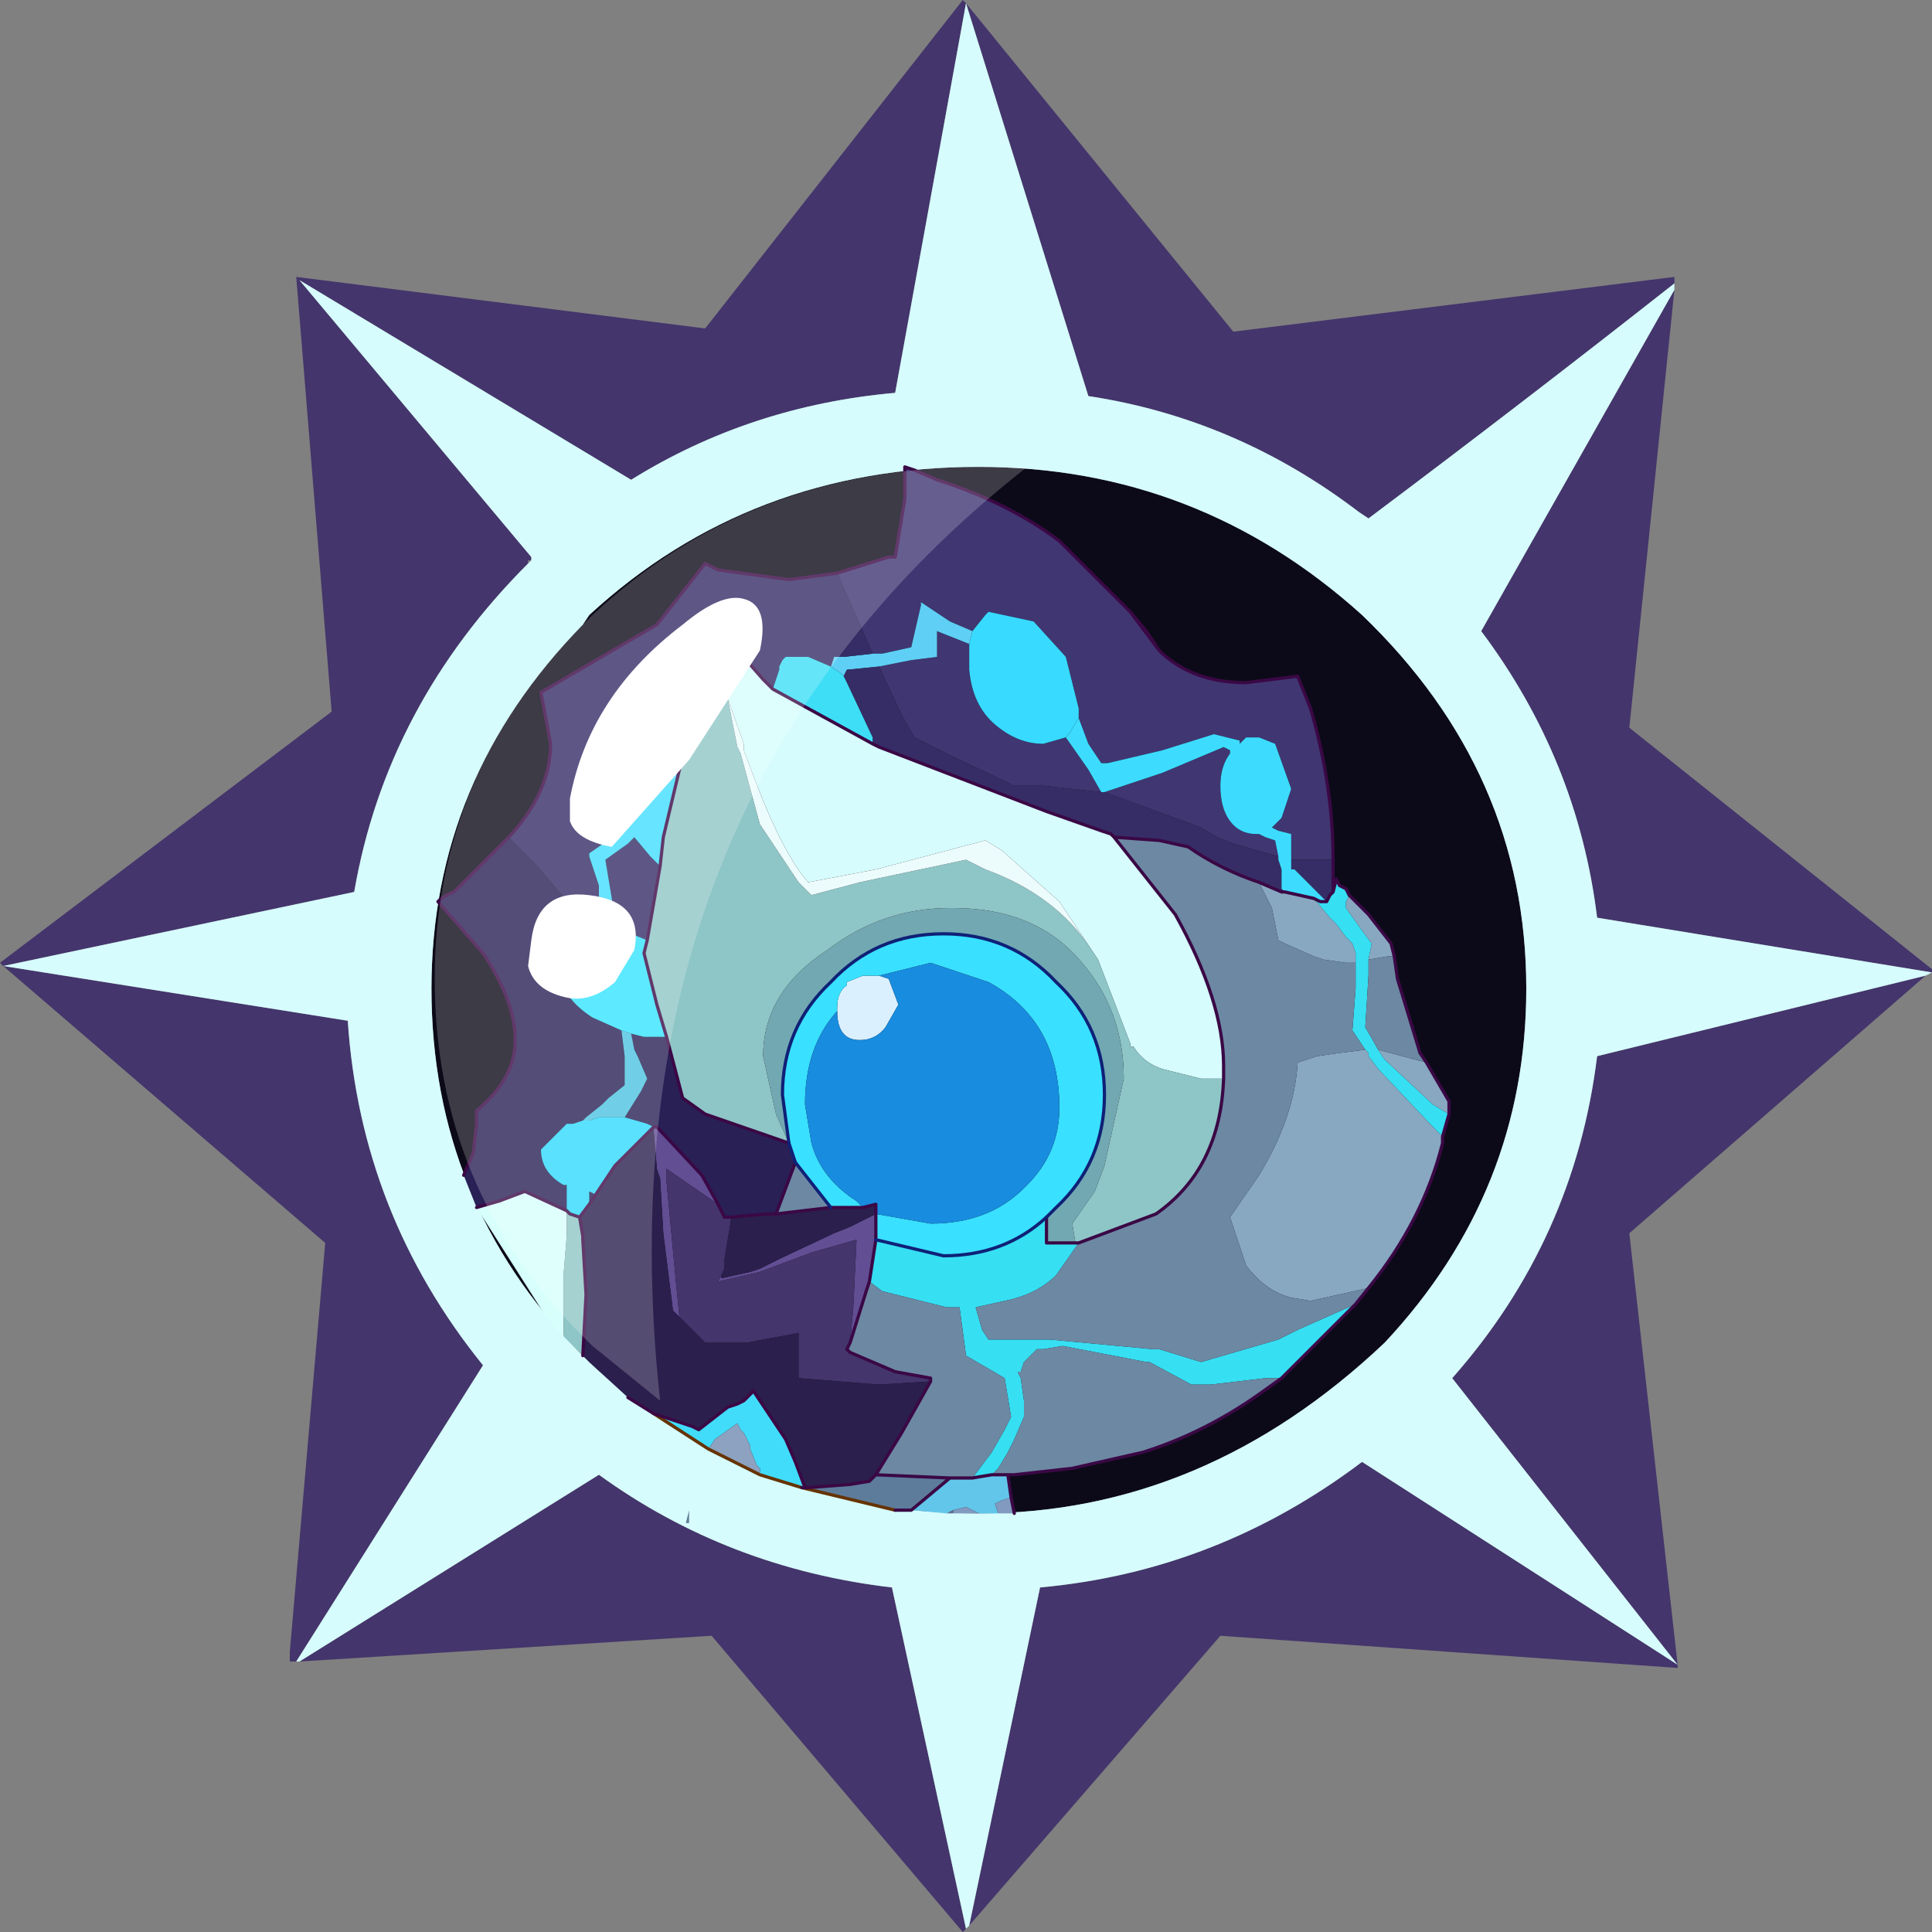 <?xml version="1.0" encoding="UTF-8" standalone="no"?>
<svg xmlns:ffdec="https://www.free-decompiler.com/flash" xmlns:xlink="http://www.w3.org/1999/xlink" ffdec:objectType="frame" height="30.0px" width="30.0px" xmlns="http://www.w3.org/2000/svg">
  <rect width="100%" height="100%" fill="#808080" stroke="none"/>
  <g transform="matrix(1.0, 0.0, 0.0, 1.0, 0.0, 0.0)">
    <use ffdec:characterId="1" height="30.0" transform="matrix(1.0, 0.0, 0.0, 1.0, 0.0, 0.0)" width="30.0" xlink:href="#shape0"/>
    <use ffdec:characterId="3" height="30.0" transform="matrix(1.0, 0.0, 0.0, 1.0, 0.0, 0.0)" width="30.0" xlink:href="#sprite0"/>
  </g>
  <defs>
    <g id="shape0" transform="matrix(1.0, 0.0, 0.0, 1.0, 0.0, 0.0)">
      <path d="M0.0 0.0 L30.0 0.0 30.0 30.0 0.0 30.0 0.0 0.0" fill="#33cc66" fill-opacity="0.0" fill-rule="evenodd" stroke="none"/>
    </g>
    <g id="sprite0" transform="matrix(1.0, 0.0, 0.0, 1.0, 0.0, 0.0)">
      <use ffdec:characterId="2" height="30.0" transform="matrix(1.0, 0.0, 0.0, 1.0, 0.0, 0.0)" width="30.0" xlink:href="#shape1"/>
    </g>
    <g id="shape1" transform="matrix(1.0, 0.0, 0.0, 1.0, 0.0, 0.0)">
      <path d="M26.0 4.4 Q23.65 6.25 21.25 8.05 L21.1 7.95 Q19.2 6.5 16.9 6.15 L15.0 0.05 13.9 6.1 Q11.65 6.3 9.8 7.45 L4.65 4.35 8.25 8.65 8.25 8.7 8.2 8.7 8.2 8.75 Q6.0 10.95 5.5 13.85 L0.05 15.0 5.4 15.85 Q5.6 18.85 7.5 21.2 L4.6 25.8 4.5 25.8 4.5 25.65 5.05 19.3 0.05 15.0 0.0 14.95 5.15 11.05 4.6 4.3 10.95 5.1 14.95 0.0 15.0 0.05 19.15 5.15 26.0 4.3 26.0 4.4 M4.65 25.8 L9.3 22.9 Q11.3 24.35 13.85 24.65 L15.0 29.95 14.95 30.0 11.05 25.4 4.65 25.8 M15.05 29.9 L16.15 24.65 Q18.9 24.4 21.15 22.7 L26.05 25.85 22.55 21.4 Q24.45 19.25 24.8 16.4 L29.9 15.15 25.3 19.15 26.05 25.85 26.05 25.9 18.95 25.4 15.05 29.9 M30.0 15.1 L24.8 14.25 Q24.5 11.8 23.0 9.8 L26.0 4.5 25.3 11.3 30.0 15.05 30.0 15.1" fill="#44356c" fill-rule="evenodd" stroke="none"/>
      <path d="M23.7 15.35 Q23.7 18.5 21.5 20.85 18.7 23.5 15.2 23.5 11.65 23.5 9.15 21.15 L9.0 21.0 Q6.7 18.65 6.7 15.35 6.7 12.1 9.05 9.7 L9.15 9.55 Q11.65 7.25 15.2 7.25 18.6 7.25 21.15 9.55 23.7 12.0 23.7 15.35" fill="#0c0a18" fill-rule="evenodd" stroke="none"/>
      <path d="M26.0 4.4 L26.0 4.5 23.0 9.8 Q24.5 11.8 24.8 14.25 L30.0 15.1 29.9 15.15 24.8 16.4 Q24.45 19.25 22.55 21.4 L26.05 25.85 21.15 22.7 Q18.9 24.4 16.15 24.65 L15.05 29.9 15.0 29.95 13.85 24.65 Q11.3 24.35 9.3 22.9 L4.65 25.8 4.6 25.8 7.5 21.2 Q5.6 18.85 5.4 15.85 L0.05 15.0 5.5 13.85 Q6.0 10.95 8.2 8.75 L8.25 8.7 8.25 8.65 4.65 4.35 9.8 7.45 Q11.65 6.3 13.9 6.1 L15.0 0.05 16.9 6.15 Q19.2 6.5 21.1 7.95 L21.25 8.05 Q23.65 6.25 26.0 4.4 M23.7 15.35 Q23.7 12.0 21.15 9.55 18.6 7.25 15.2 7.25 11.65 7.25 9.15 9.55 L9.05 9.7 Q6.7 12.1 6.7 15.35 6.7 18.65 9.0 21.0 L9.15 21.15 Q11.65 23.5 15.2 23.5 18.7 23.5 21.5 20.85 23.7 18.5 23.7 15.35" fill="#d6fcfd" fill-rule="evenodd" stroke="none"/>
      <path d="M15.65 22.9 L15.7 23.25 15.55 23.3 15.45 23.35 15.5 23.5 15.2 23.5 15.0 23.4 14.8 23.45 14.7 23.5 14.15 23.45 14.75 22.95 14.95 22.95 15.1 22.95 15.4 22.9 15.65 22.9" fill="#62c6ea" fill-rule="evenodd" stroke="none"/>
      <path d="M15.7 23.25 L15.75 23.5 15.5 23.5 15.45 23.35 15.55 23.3 15.7 23.25 M15.2 23.5 L14.8 23.5 14.8 23.45 15.0 23.4 15.2 23.5" fill="#829ac0" fill-rule="evenodd" stroke="none"/>
      <path d="M14.8 23.5 L14.7 23.5 14.8 23.45 14.8 23.5" fill="#5e7393" fill-rule="evenodd" stroke="none"/>
      <path d="M20.7 13.35 L20.4 13.35 20.05 13.35 20.05 12.95 19.85 12.9 19.75 12.85 19.9 12.7 20.05 12.25 19.8 11.55 19.55 11.45 19.5 11.45 19.4 11.45 19.35 11.45 19.25 11.55 19.25 11.5 18.85 11.4 18.05 11.65 17.2 11.85 17.1 11.85 16.9 11.55 16.75 11.15 16.75 11.0 16.55 10.2 16.05 9.65 15.35 9.5 15.3 9.55 15.1 9.8 14.75 9.65 14.45 9.45 14.3 9.35 14.3 9.4 14.15 10.05 13.7 10.15 13.55 10.15 13.0 8.9 13.8 8.65 13.9 8.65 14.05 7.75 14.05 7.35 14.05 7.25 14.2 7.3 14.55 7.45 Q15.65 7.8 16.45 8.4 L17.55 9.5 18.0 10.1 18.05 10.15 Q18.55 10.6 19.35 10.6 L20.15 10.5 20.35 11.0 Q20.7 12.2 20.7 13.35 M15.05 10.0 L15.05 10.1 15.05 10.4 Q15.1 10.95 15.45 11.25 15.8 11.55 16.2 11.55 L16.55 11.45 16.9 11.95 17.1 12.3 16.2 12.2 15.75 12.2 14.8 11.75 14.2 11.45 14.0 11.1 13.65 10.35 13.9 10.3 14.15 10.25 14.55 10.2 14.55 9.8 15.05 10.0 M17.15 12.3 L18.05 12.0 19.0 11.6 19.1 11.65 19.1 11.7 Q18.95 11.9 18.95 12.2 18.95 12.55 19.1 12.75 19.25 12.95 19.5 12.95 L19.55 12.95 19.65 13.0 19.8 13.05 19.85 13.3 19.15 13.1 18.9 13.0 18.65 12.85 17.15 12.3" fill="#403672" fill-rule="evenodd" stroke="none"/>
      <path d="M13.55 10.15 L13.7 10.15 14.15 10.05 14.3 9.4 14.3 9.35 14.45 9.45 14.75 9.65 15.1 9.8 15.05 10.0 14.55 9.8 14.55 10.2 14.15 10.25 13.9 10.3 13.65 10.35 13.15 10.4 13.1 10.5 13.05 10.45 12.9 10.35 12.95 10.2 13.1 10.2 13.55 10.15" fill="#5fcff5" fill-rule="evenodd" stroke="none"/>
      <path d="M20.05 13.35 L20.4 13.35 20.7 13.35 20.7 13.45 20.7 13.6 20.7 13.85 20.65 13.9 20.6 14.0 20.55 13.95 20.1 13.5 20.05 13.5 20.05 13.35 M13.0 8.9 L13.55 10.15 13.1 10.2 12.95 10.2 12.9 10.35 12.55 10.2 12.35 10.2 12.2 10.2 12.15 10.25 12.1 10.35 12.1 10.4 12.0 10.7 11.85 10.55 11.15 9.75 11.15 9.8 10.55 11.95 10.15 11.85 9.85 11.9 9.75 11.9 9.7 12.25 9.8 12.8 9.15 13.25 9.15 13.3 9.3 13.75 9.3 14.25 9.3 14.35 9.15 14.4 8.3 13.4 7.9 13.0 Q8.55 12.3 8.55 11.55 L8.4 10.75 10.2 9.7 10.95 8.75 11.15 8.85 12.25 9.0 13.0 8.9 M19.55 13.7 Q18.95 13.5 18.45 13.15 L18.0 13.05 17.3 13.0 17.25 12.95 17.1 12.9 16.25 12.6 13.65 11.6 13.55 11.55 13.55 11.45 13.15 10.6 13.1 10.5 13.15 10.4 13.65 10.35 14.0 11.1 14.2 11.45 14.8 11.75 15.75 12.2 16.2 12.2 17.1 12.3 17.15 12.3 18.65 12.85 18.9 13.0 19.15 13.1 19.85 13.3 19.85 13.35 19.9 13.5 19.9 13.6 19.9 13.8 19.95 13.85 19.9 13.85 19.55 13.7 M9.55 14.4 L9.5 13.95 9.4 13.35 9.75 13.1 9.85 13.0 10.1 13.3 10.25 13.45 10.05 14.6 9.55 14.4" fill="#362d66" fill-rule="evenodd" stroke="none"/>
      <path d="M12.0 10.7 L12.1 10.4 12.1 10.35 12.15 10.25 12.2 10.2 12.35 10.2 12.55 10.2 12.9 10.35 13.05 10.45 13.1 10.5 13.15 10.6 13.55 11.45 13.55 11.55 12.0 10.7" fill="#3edef6" fill-rule="evenodd" stroke="none"/>
      <path d="M15.1 9.8 L15.3 9.55 15.35 9.5 16.05 9.65 16.55 10.2 16.75 11.0 16.75 11.15 16.6 11.4 16.55 11.45 16.2 11.55 Q15.8 11.55 15.45 11.25 15.1 10.95 15.05 10.4 L15.05 10.1 15.05 10.0 15.1 9.8" fill="#38daff" fill-rule="evenodd" stroke="none"/>
      <path d="M16.75 11.15 L16.9 11.55 17.1 11.85 17.2 11.85 18.05 11.65 18.85 11.4 19.25 11.5 19.25 11.55 19.35 11.45 19.4 11.45 19.5 11.45 19.55 11.45 19.8 11.55 20.05 12.25 19.9 12.7 19.75 12.85 19.85 12.9 20.05 12.95 20.05 13.35 20.05 13.5 20.1 13.5 20.55 13.95 20.6 14.0 20.5 14.0 20.4 13.95 19.95 13.85 19.9 13.8 19.9 13.6 19.9 13.5 19.85 13.35 19.85 13.3 19.8 13.05 19.65 13.0 19.55 12.95 19.5 12.95 Q19.25 12.95 19.1 12.75 18.95 12.55 18.95 12.2 18.95 11.9 19.1 11.7 L19.1 11.65 19.0 11.6 18.05 12.0 17.15 12.3 17.1 12.3 16.9 11.95 16.55 11.45 16.6 11.4 16.75 11.15" fill="#3ddcff" fill-rule="evenodd" stroke="none"/>
      <path d="M7.4 18.75 L7.2 18.25 7.35 17.9 7.4 17.45 7.4 17.25 Q8.0 16.75 8.0 16.15 8.0 15.55 7.5 14.8 L6.8 14.0 Q6.9 13.9 7.05 13.85 L7.9 13.0 8.3 13.4 9.15 14.4 9.0 14.4 8.8 14.55 Q8.65 14.75 8.65 14.9 8.65 15.45 9.2 15.8 L9.65 16.0 9.7 16.4 9.7 16.6 9.7 16.85 9.45 17.05 9.35 17.15 9.1 17.35 9.05 17.4 8.9 17.45 8.8 17.45 8.4 17.85 Q8.4 18.2 8.75 18.4 L8.8 18.4 8.8 18.5 8.8 18.8 8.15 18.5 7.75 18.65 7.4 18.75 M9.8 16.05 L10.0 16.1 10.1 16.1 10.35 16.1 10.6 17.05 10.95 17.3 12.25 17.75 12.35 18.05 12.05 18.85 11.9 18.85 11.35 18.9 11.25 18.9 11.2 18.8 11.15 18.7 10.9 18.25 10.2 17.5 10.15 17.5 10.05 17.45 9.7 17.35 9.95 16.95 10.05 16.75 9.9 16.4 9.85 16.3 9.8 16.05 M9.15 18.7 L9.15 18.5 9.25 18.55 9.15 18.7" fill="#292056" fill-rule="evenodd" stroke="none"/>
      <path d="M14.15 23.45 L13.9 23.45 12.45 23.1 12.5 23.1 12.55 23.1 13.2 23.05 13.5 23.0 13.6 22.9 14.75 22.95 14.15 23.45" fill="#5d7c9c" fill-rule="evenodd" stroke="none"/>
      <path d="M9.3 14.35 L9.3 14.25 9.3 13.75 9.15 13.3 9.15 13.25 9.8 12.8 9.7 12.25 9.75 11.9 9.85 11.9 10.15 11.85 10.55 11.95 10.3 13.0 10.25 13.45 10.1 13.3 9.85 13.0 9.75 13.1 9.4 13.35 9.5 13.95 9.55 14.4 9.5 14.4 9.3 14.35" fill="#41ddff" fill-rule="evenodd" stroke="none"/>
      <path d="M9.3 14.35 L9.5 14.4 9.55 14.4 10.05 14.6 10.0 14.8 10.2 15.6 10.35 16.1 10.1 16.1 10.0 16.1 9.8 16.05 9.65 16.0 9.2 15.8 Q8.65 15.45 8.65 14.9 8.65 14.75 8.8 14.55 L9.0 14.4 9.15 14.4 9.3 14.35" fill="#34e3ff" fill-rule="evenodd" stroke="none"/>
      <path d="M9.65 16.0 L9.8 16.05 9.85 16.3 9.9 16.4 10.05 16.75 9.95 16.95 9.7 17.35 9.5 17.35 9.3 17.35 9.15 17.4 9.05 17.4 9.1 17.35 9.35 17.15 9.45 17.05 9.7 16.85 9.7 16.6 9.7 16.4 9.65 16.0" fill="#4cc3e1" fill-rule="evenodd" stroke="none"/>
      <path d="M9.05 17.4 L9.15 17.4 9.3 17.35 9.5 17.35 9.7 17.35 10.05 17.45 10.15 17.5 9.55 18.1 9.25 18.55 9.15 18.5 9.15 18.7 9.0 18.9 8.85 18.85 8.8 18.8 8.8 18.5 8.8 18.4 8.75 18.4 Q8.4 18.2 8.4 17.85 L8.8 17.45 8.9 17.45 9.05 17.4" fill="#30dafe" fill-rule="evenodd" stroke="none"/>
      <path d="M20.6 14.0 L20.65 13.9 20.7 13.85 20.75 13.65 20.8 13.75 20.9 13.8 20.95 13.9 20.9 14.0 20.9 14.1 21.15 14.45 21.3 14.65 21.25 14.9 21.25 15.15 21.2 15.95 21.4 16.3 21.5 16.45 22.25 17.15 22.5 17.3 22.4 17.65 22.25 17.5 21.4 16.6 21.25 16.4 21.25 16.35 21.2 16.3 21.0 16.0 21.05 15.35 21.05 14.95 21.05 14.8 21.0 14.65 20.9 14.55 20.75 14.35 20.65 14.25 20.4 13.95 20.5 14.0 20.6 14.0 M21.05 20.25 L20.85 20.45 19.9 21.4 19.65 21.4 18.8 21.5 18.5 21.5 17.85 21.15 17.8 21.15 16.5 20.9 16.2 20.95 16.1 20.95 15.9 21.15 15.85 21.3 15.8 21.3 15.85 21.4 15.9 21.75 15.9 22.0 15.75 22.35 15.65 22.55 15.5 22.8 15.4 22.9 15.1 22.95 15.4 22.55 15.6 22.2 15.7 22.0 15.65 21.7 15.6 21.4 15.0 21.05 14.9 20.3 14.7 20.3 13.7 20.05 13.5 19.9 13.6 19.25 14.65 19.5 Q15.6 19.5 16.25 18.9 L16.25 19.3 16.55 19.3 16.7 19.3 16.75 19.3 16.4 19.8 Q16.1 20.1 15.6 20.2 L15.15 20.3 15.25 20.65 15.35 20.8 15.4 20.8 15.65 20.8 16.2 20.8 16.3 20.8 17.9 20.95 18.0 20.95 18.65 21.15 19.85 20.8 20.15 20.65 21.05 20.25" fill="#36dff2" fill-rule="evenodd" stroke="none"/>
      <path d="M20.95 13.9 L21.25 14.2 21.6 14.65 21.65 14.85 21.55 14.85 21.25 14.9 21.3 14.65 21.15 14.45 20.9 14.1 20.9 14.0 20.95 13.9 M22.15 16.5 L22.5 17.1 22.5 17.3 22.25 17.15 21.5 16.45 21.4 16.3 22.15 16.5 M22.4 17.65 L22.4 17.75 Q22.1 18.95 21.25 20.0 L20.35 20.2 20.05 20.15 Q19.65 20.05 19.35 19.65 L19.1 18.9 19.55 18.25 Q20.1 17.35 20.15 16.5 L20.45 16.4 20.8 16.35 21.2 16.3 21.25 16.35 21.25 16.4 21.4 16.6 22.25 17.5 22.4 17.65 M20.4 13.95 L20.65 14.25 20.75 14.35 20.9 14.55 21.0 14.65 21.05 14.8 21.05 14.95 20.9 14.95 20.55 14.9 20.4 14.85 19.95 14.65 19.85 14.6 19.75 14.1 19.55 13.7 19.9 13.85 19.95 13.85 20.4 13.95" fill="#88a8c1" fill-rule="evenodd" stroke="none"/>
      <path d="M21.65 14.85 L21.7 15.2 22.05 16.35 22.15 16.5 21.4 16.3 21.2 15.95 21.25 15.15 21.25 14.9 21.55 14.85 21.65 14.85 M21.25 20.0 L21.05 20.25 20.15 20.65 19.85 20.8 18.65 21.15 18.0 20.95 17.9 20.95 16.3 20.8 16.2 20.8 15.65 20.8 15.4 20.8 15.35 20.8 15.25 20.65 15.15 20.3 15.6 20.2 Q16.1 20.1 16.4 19.8 L16.75 19.3 17.95 18.85 Q18.95 18.15 19.0 16.75 L19.0 16.55 Q19.0 15.55 18.25 14.2 L17.3 13.0 18.0 13.05 18.45 13.15 Q18.95 13.5 19.55 13.7 L19.75 14.1 19.85 14.6 19.95 14.65 20.4 14.85 20.55 14.9 20.9 14.95 21.05 14.95 21.05 15.35 21.0 16.0 21.2 16.3 20.8 16.35 20.45 16.4 20.15 16.5 Q20.1 17.35 19.55 18.25 L19.1 18.9 19.35 19.65 Q19.65 20.05 20.05 20.15 L20.35 20.2 21.25 20.0 M19.9 21.4 L19.55 21.65 Q18.7 22.25 17.75 22.55 L16.65 22.8 15.75 22.9 15.65 22.9 15.4 22.9 15.5 22.8 15.65 22.55 15.75 22.35 15.9 22.0 15.9 21.75 15.85 21.4 15.8 21.3 15.85 21.3 15.9 21.15 16.1 20.95 16.2 20.95 16.5 20.9 17.8 21.15 17.85 21.15 18.5 21.5 18.8 21.5 19.65 21.4 19.9 21.4 M12.35 18.05 L12.9 18.75 12.05 18.85 12.35 18.05 M13.5 19.9 L13.7 20.05 14.7 20.3 14.9 20.3 15.0 21.05 15.6 21.4 15.65 21.7 15.7 22.0 15.6 22.2 15.4 22.55 15.1 22.95 14.95 22.95 14.75 22.95 13.6 22.9 14.0 22.25 14.45 21.45 14.45 21.4 13.9 21.3 13.2 21.0 13.15 20.95 13.2 20.85 13.45 20.05 13.5 19.9" fill="#6d88a3" fill-rule="evenodd" stroke="none"/>
      <path d="M17.3 13.0 L18.25 14.2 Q19.0 15.55 19.0 16.55 L19.0 16.75 18.65 16.75 18.05 16.6 Q17.75 16.5 17.6 16.25 L17.55 16.25 17.55 16.2 17.05 14.9 16.45 14.0 15.55 13.2 15.3 13.05 13.6 13.5 12.55 13.7 Q12.15 13.25 11.7 12.05 L11.55 11.65 11.55 11.55 11.3 10.85 11.15 10.05 11.15 9.8 11.15 9.75 11.85 10.55 12.0 10.7 13.55 11.55 13.65 11.6 16.25 12.6 17.1 12.9 17.25 12.95 17.3 13.0" fill="#d6fcfd" fill-rule="evenodd" stroke="none"/>
      <path d="M9.05 21.05 L9.0 21.0 8.75 20.75 8.75 20.55 8.75 19.8 8.8 19.2 8.8 18.8 8.85 18.85 9.0 18.9 9.05 19.2 9.05 19.25 9.1 20.1 9.05 21.05 M19.0 16.75 Q18.95 18.15 17.95 18.85 L16.75 19.3 16.7 19.3 16.65 19.0 17.0 18.5 17.15 18.1 17.45 16.75 Q17.45 15.7 16.8 14.95 16.1 14.1 14.8 14.1 L14.75 14.1 Q13.7 14.1 12.85 14.75 11.85 15.4 11.85 16.4 L12.05 17.3 12.25 17.75 10.95 17.3 10.6 17.05 10.35 16.1 10.2 15.6 10.0 14.8 10.05 14.6 10.25 13.45 10.3 13.0 10.55 11.95 11.15 9.8 11.15 10.05 11.3 10.85 11.45 11.6 11.5 11.7 11.8 12.8 12.4 13.7 12.5 13.8 12.6 13.9 13.35 13.7 15.0 13.35 15.3 13.5 Q16.4 13.9 16.95 14.75 L17.05 14.9 17.55 16.2 17.55 16.25 17.6 16.25 Q17.75 16.5 18.05 16.6 L18.65 16.75 19.0 16.75" fill="#8ec5c6" fill-rule="evenodd" stroke="none"/>
      <path d="M11.3 10.85 L11.55 11.55 11.55 11.65 11.7 12.05 Q12.15 13.25 12.55 13.7 L13.6 13.5 15.3 13.05 15.55 13.2 16.45 14.0 17.05 14.9 16.95 14.75 Q16.4 13.9 15.3 13.5 L15.0 13.35 13.35 13.7 12.6 13.9 12.5 13.8 12.4 13.7 11.8 12.8 11.5 11.7 11.45 11.6 11.3 10.85" fill="#ecfcfc" fill-rule="evenodd" stroke="none"/>
      <path d="M16.25 18.9 L16.4 18.75 Q17.15 18.05 17.15 17.0 17.15 15.95 16.4 15.25 15.7 14.5 14.65 14.5 13.6 14.5 12.9 15.25 12.15 15.95 12.15 17.0 L12.25 17.75 12.05 17.3 11.85 16.4 Q11.85 15.4 12.85 14.75 13.7 14.1 14.75 14.1 L14.8 14.1 Q16.1 14.1 16.8 14.95 17.45 15.7 17.45 16.75 L17.15 18.1 17.0 18.5 16.65 19.0 16.7 19.3 16.55 19.3 16.25 19.3 16.25 18.9" fill="#72a8b1" fill-rule="evenodd" stroke="none"/>
      <path d="M13.65 15.15 L13.8 15.2 13.95 15.6 13.75 15.95 Q13.6 16.15 13.35 16.15 13.0 16.15 13.0 15.7 L13.0 15.65 Q13.0 15.4 13.15 15.3 L13.15 15.25 13.4 15.15 13.45 15.15 13.55 15.15 13.65 15.15" fill="#dbf0ff" fill-rule="evenodd" stroke="none"/>
      <path d="M13.6 18.85 L14.45 19.0 Q15.35 19.0 15.9 18.45 L15.95 18.4 Q16.45 17.9 16.45 17.2 16.45 15.85 15.35 15.25 L14.45 14.95 13.65 15.15 13.55 15.15 13.45 15.15 13.4 15.15 13.15 15.25 13.15 15.3 Q13.0 15.4 13.0 15.65 L13.0 15.7 Q12.5 16.25 12.5 17.15 L12.6 17.75 Q12.75 18.3 13.3 18.65 L13.35 18.7 13.4 18.75 12.9 18.75 12.35 18.05 12.25 17.75 12.15 17.0 Q12.15 15.95 12.9 15.25 13.6 14.5 14.65 14.5 15.7 14.5 16.4 15.25 17.15 15.95 17.15 17.0 17.15 18.05 16.4 18.75 L16.25 18.9 Q15.6 19.5 14.65 19.5 L13.6 19.25 13.6 19.15 13.6 18.85" fill="#39e0ff" fill-rule="evenodd" stroke="none"/>
      <path d="M13.65 15.15 L14.45 14.95 15.35 15.25 Q16.45 15.85 16.45 17.2 16.45 17.9 15.95 18.4 L15.9 18.45 Q15.35 19.0 14.45 19.0 L13.6 18.85 13.6 18.8 13.6 18.7 13.4 18.75 13.35 18.7 13.3 18.65 Q12.75 18.3 12.6 17.75 L12.5 17.15 Q12.5 16.25 13.0 15.7 13.0 16.15 13.35 16.15 13.6 16.15 13.75 15.95 L13.95 15.6 13.8 15.2 13.65 15.15" fill="#188cde" fill-rule="evenodd" stroke="none"/>
      <path d="M13.6 18.85 L13.6 19.15 13.6 19.25 13.5 19.9 13.45 20.05 13.2 20.85 13.25 20.3 13.3 19.25 12.6 19.45 11.8 19.75 11.15 19.9 11.2 19.8 11.2 19.85 11.65 19.75 11.8 19.7 12.1 19.55 12.95 19.15 13.2 19.05 13.6 18.85 M10.15 17.5 L10.2 17.5 10.9 18.25 11.15 18.7 10.35 18.15 10.35 18.35 10.5 19.95 10.55 20.45 10.45 20.35 10.3 19.15 10.25 18.3 10.2 18.15 10.15 17.55 10.15 17.5" fill="#614e93" fill-rule="evenodd" stroke="none"/>
      <path d="M11.15 18.7 L11.2 18.8 11.25 18.9 11.35 18.9 11.35 18.95 11.25 19.55 11.25 19.7 11.2 19.8 11.15 19.9 11.8 19.75 12.6 19.45 13.3 19.25 13.25 20.3 13.2 20.85 13.15 20.95 13.2 21.0 13.9 21.3 14.45 21.4 14.45 21.45 13.65 21.5 12.4 21.4 12.4 20.7 11.85 20.8 11.6 20.85 11.2 20.85 10.95 20.85 10.75 20.65 10.55 20.45 10.5 19.95 10.35 18.35 10.35 18.15 11.15 18.7" fill="#44356c" fill-rule="evenodd" stroke="none"/>
      <path d="M10.15 21.95 L9.75 21.7 9.15 21.15 9.05 21.05 9.1 20.1 9.05 19.25 9.05 19.2 9.0 18.9 9.15 18.7 9.25 18.55 9.55 18.1 10.15 17.5 10.15 17.55 10.2 18.15 10.25 18.3 10.3 19.15 10.45 20.35 10.55 20.45 10.75 20.65 10.95 20.85 11.2 20.85 11.6 20.85 11.85 20.8 12.4 20.7 12.4 21.4 13.65 21.5 14.45 21.45 14.0 22.25 13.6 22.9 13.5 23.0 13.2 23.05 12.55 23.1 12.5 23.1 12.35 22.7 12.2 22.35 11.7 21.6 11.65 21.65 11.55 21.75 11.45 21.8 11.3 21.85 10.85 22.2 10.75 22.15 10.3 22.0 10.15 21.95 M13.4 18.75 L13.6 18.7 13.6 18.8 13.6 18.85 13.2 19.05 12.95 19.15 12.1 19.55 11.8 19.7 11.65 19.75 11.2 19.85 11.2 19.8 11.25 19.7 11.25 19.55 11.35 18.95 11.35 18.9 11.9 18.85 12.05 18.85 12.9 18.75 13.4 18.75" fill="#2b1f4d" fill-rule="evenodd" stroke="none"/>
      <path d="M8.75 20.75 L8.65 20.65 8.45 20.4 7.4 18.75 7.75 18.65 8.15 18.5 8.8 18.8 8.8 19.2 8.75 19.8 8.75 20.55 8.75 20.75" fill="#d7fffc" fill-rule="evenodd" stroke="none"/>
      <path d="M12.45 23.1 L11.8 22.9 11.8 22.8 11.75 22.75 11.65 22.5 11.65 22.45 11.55 22.25 11.5 22.2 11.45 22.1 11.1 22.35 11.0 22.5 10.15 21.95 10.3 22.0 10.75 22.15 10.85 22.2 11.3 21.85 11.45 21.8 11.55 21.75 11.65 21.65 11.7 21.6 12.2 22.35 12.35 22.7 12.5 23.1 12.45 23.1" fill="#41dcfa" fill-rule="evenodd" stroke="none"/>
      <path d="M10.7 23.65 L10.65 23.65 10.7 23.45 10.7 23.65" fill="#617c93" fill-rule="evenodd" stroke="none"/>
      <path d="M11.8 22.9 L11.0 22.5 11.1 22.35 11.45 22.1 11.5 22.2 11.55 22.25 11.65 22.45 11.65 22.5 11.75 22.75 11.8 22.8 11.8 22.9" fill="#8da2c1" fill-rule="evenodd" stroke="none"/>
      <path d="M13.9 23.45 L12.45 23.1 11.8 22.9 11.0 22.5 10.15 21.95" fill="none" stroke="#663300" stroke-linecap="round" stroke-linejoin="round" stroke-width="0.05"/>
      <path d="M20.7 13.35 Q20.7 12.2 20.35 11.0 L20.15 10.5 19.35 10.6 Q18.55 10.6 18.05 10.15 L18.0 10.1 17.55 9.5 16.45 8.4 Q15.65 7.8 14.55 7.45 L14.2 7.3 14.05 7.25 14.05 7.35 14.05 7.75 13.9 8.65 13.8 8.65 13.0 8.9 12.25 9.0 11.15 8.85 10.95 8.75 10.2 9.7 8.4 10.75 8.55 11.55 Q8.55 12.3 7.9 13.0 L7.05 13.85 Q6.9 13.9 6.8 14.0 L7.5 14.8 Q8.0 15.55 8.0 16.15 8.0 16.75 7.4 17.25 L7.4 17.45 7.35 17.9 7.2 18.25 M20.6 14.0 L20.65 13.9 20.7 13.85 20.7 13.6 20.7 13.45 20.7 13.35 M20.7 13.85 L20.75 13.65 20.8 13.75 20.9 13.8 20.95 13.9 21.25 14.2 21.6 14.65 21.65 14.85 21.7 15.2 22.05 16.35 22.15 16.5 22.5 17.1 22.5 17.3 22.4 17.65 22.4 17.75 Q22.1 18.95 21.25 20.0 L21.05 20.25 20.85 20.45 19.9 21.4 19.55 21.65 Q18.7 22.25 17.75 22.55 L16.65 22.8 15.75 22.9 15.65 22.9 15.7 23.25 15.75 23.5 M14.15 23.45 L13.9 23.45 M10.15 21.95 L9.75 21.7 M20.4 13.95 L20.5 14.0 20.6 14.0 M19.55 13.7 Q18.95 13.5 18.45 13.15 L18.0 13.05 17.3 13.0 18.25 14.2 Q19.0 15.55 19.0 16.55 L19.0 16.75 Q18.95 18.15 17.95 18.85 L16.75 19.3 16.7 19.3 16.55 19.3 16.25 19.3 16.25 18.9 M12.0 10.7 L13.55 11.55 13.65 11.6 16.25 12.6 17.1 12.9 17.25 12.95 17.3 13.0 M12.0 10.7 L11.85 10.55 11.15 9.75 11.15 9.8 10.55 11.95 10.3 13.0 10.25 13.45 10.05 14.6 10.0 14.8 10.2 15.6 10.35 16.1 10.6 17.05 10.95 17.3 12.25 17.75 M19.95 13.85 L20.4 13.95 M17.55 9.5 L17.8 9.8 18.0 10.1 M8.8 18.8 L8.85 18.85 9.0 18.9 9.15 18.7 9.25 18.55 9.55 18.1 10.15 17.5 10.2 17.5 10.9 18.25 11.15 18.7 11.2 18.8 11.25 18.9 11.35 18.9 11.9 18.85 12.05 18.85 12.35 18.05 M9.05 21.05 L9.1 20.1 9.05 19.25 9.05 19.2 9.0 18.9 M8.8 18.8 L8.15 18.5 7.75 18.65 7.4 18.75 M19.55 13.7 L19.9 13.85 19.95 13.85 M13.4 18.75 L13.6 18.7 13.6 18.8 13.6 18.85 13.6 19.15 13.6 19.25 13.5 19.9 13.45 20.05 13.2 20.85 13.15 20.95 13.2 21.0 13.9 21.3 14.45 21.4 14.45 21.45 14.0 22.25 13.6 22.9 14.75 22.95 14.95 22.95 15.1 22.95 15.4 22.9 15.65 22.9 M12.9 18.75 L13.4 18.75 M10.15 21.95 L10.3 22.0 10.75 22.15 10.85 22.2 11.3 21.85 11.45 21.8 11.55 21.75 11.65 21.65 11.7 21.6 12.2 22.35 12.35 22.7 12.5 23.1 12.55 23.1 13.2 23.05 13.5 23.0 13.6 22.9 M12.5 23.1 L12.45 23.1 M14.75 22.95 L14.15 23.45 M12.05 18.85 L12.9 18.75" fill="none" stroke="#3a0845" stroke-linecap="round" stroke-linejoin="round" stroke-width="0.05"/>
      <path d="M13.6 19.25 L14.65 19.5 Q15.6 19.5 16.25 18.9 L16.4 18.75 Q17.15 18.05 17.15 17.0 17.15 15.95 16.4 15.25 15.7 14.5 14.65 14.5 13.6 14.5 12.9 15.25 12.15 15.95 12.15 17.0 L12.25 17.75 12.35 18.05 12.9 18.75" fill="none" stroke="#0f2177" stroke-linecap="round" stroke-linejoin="round" stroke-width="0.05"/>
      <path d="M15.95 7.25 Q9.25 12.5 10.25 21.75 L9.2 20.9 9.05 20.75 Q6.75 18.45 6.75 15.2 6.75 12.0 9.1 9.65 L9.2 9.55 Q11.65 7.25 15.25 7.25 L15.95 7.25" fill="#ffffff" fill-opacity="0.2" fill-rule="evenodd" stroke="none"/>
      <path d="M10.7 11.8 L9.5 13.15 Q8.95 13.05 8.85 12.75 L8.85 12.4 Q9.15 10.8 10.6 9.7 11.2 9.2 11.55 9.3 11.95 9.4 11.8 10.1 L10.7 11.8 M8.25 14.6 Q8.35 13.8 9.15 13.9 10.0 14.0 9.85 14.75 L9.55 15.25 Q9.2 15.55 8.85 15.5 8.3 15.4 8.2 15.0 L8.25 14.6" fill="#ffffff" fill-rule="evenodd" stroke="none"/>
    </g>
  </defs>
</svg>

